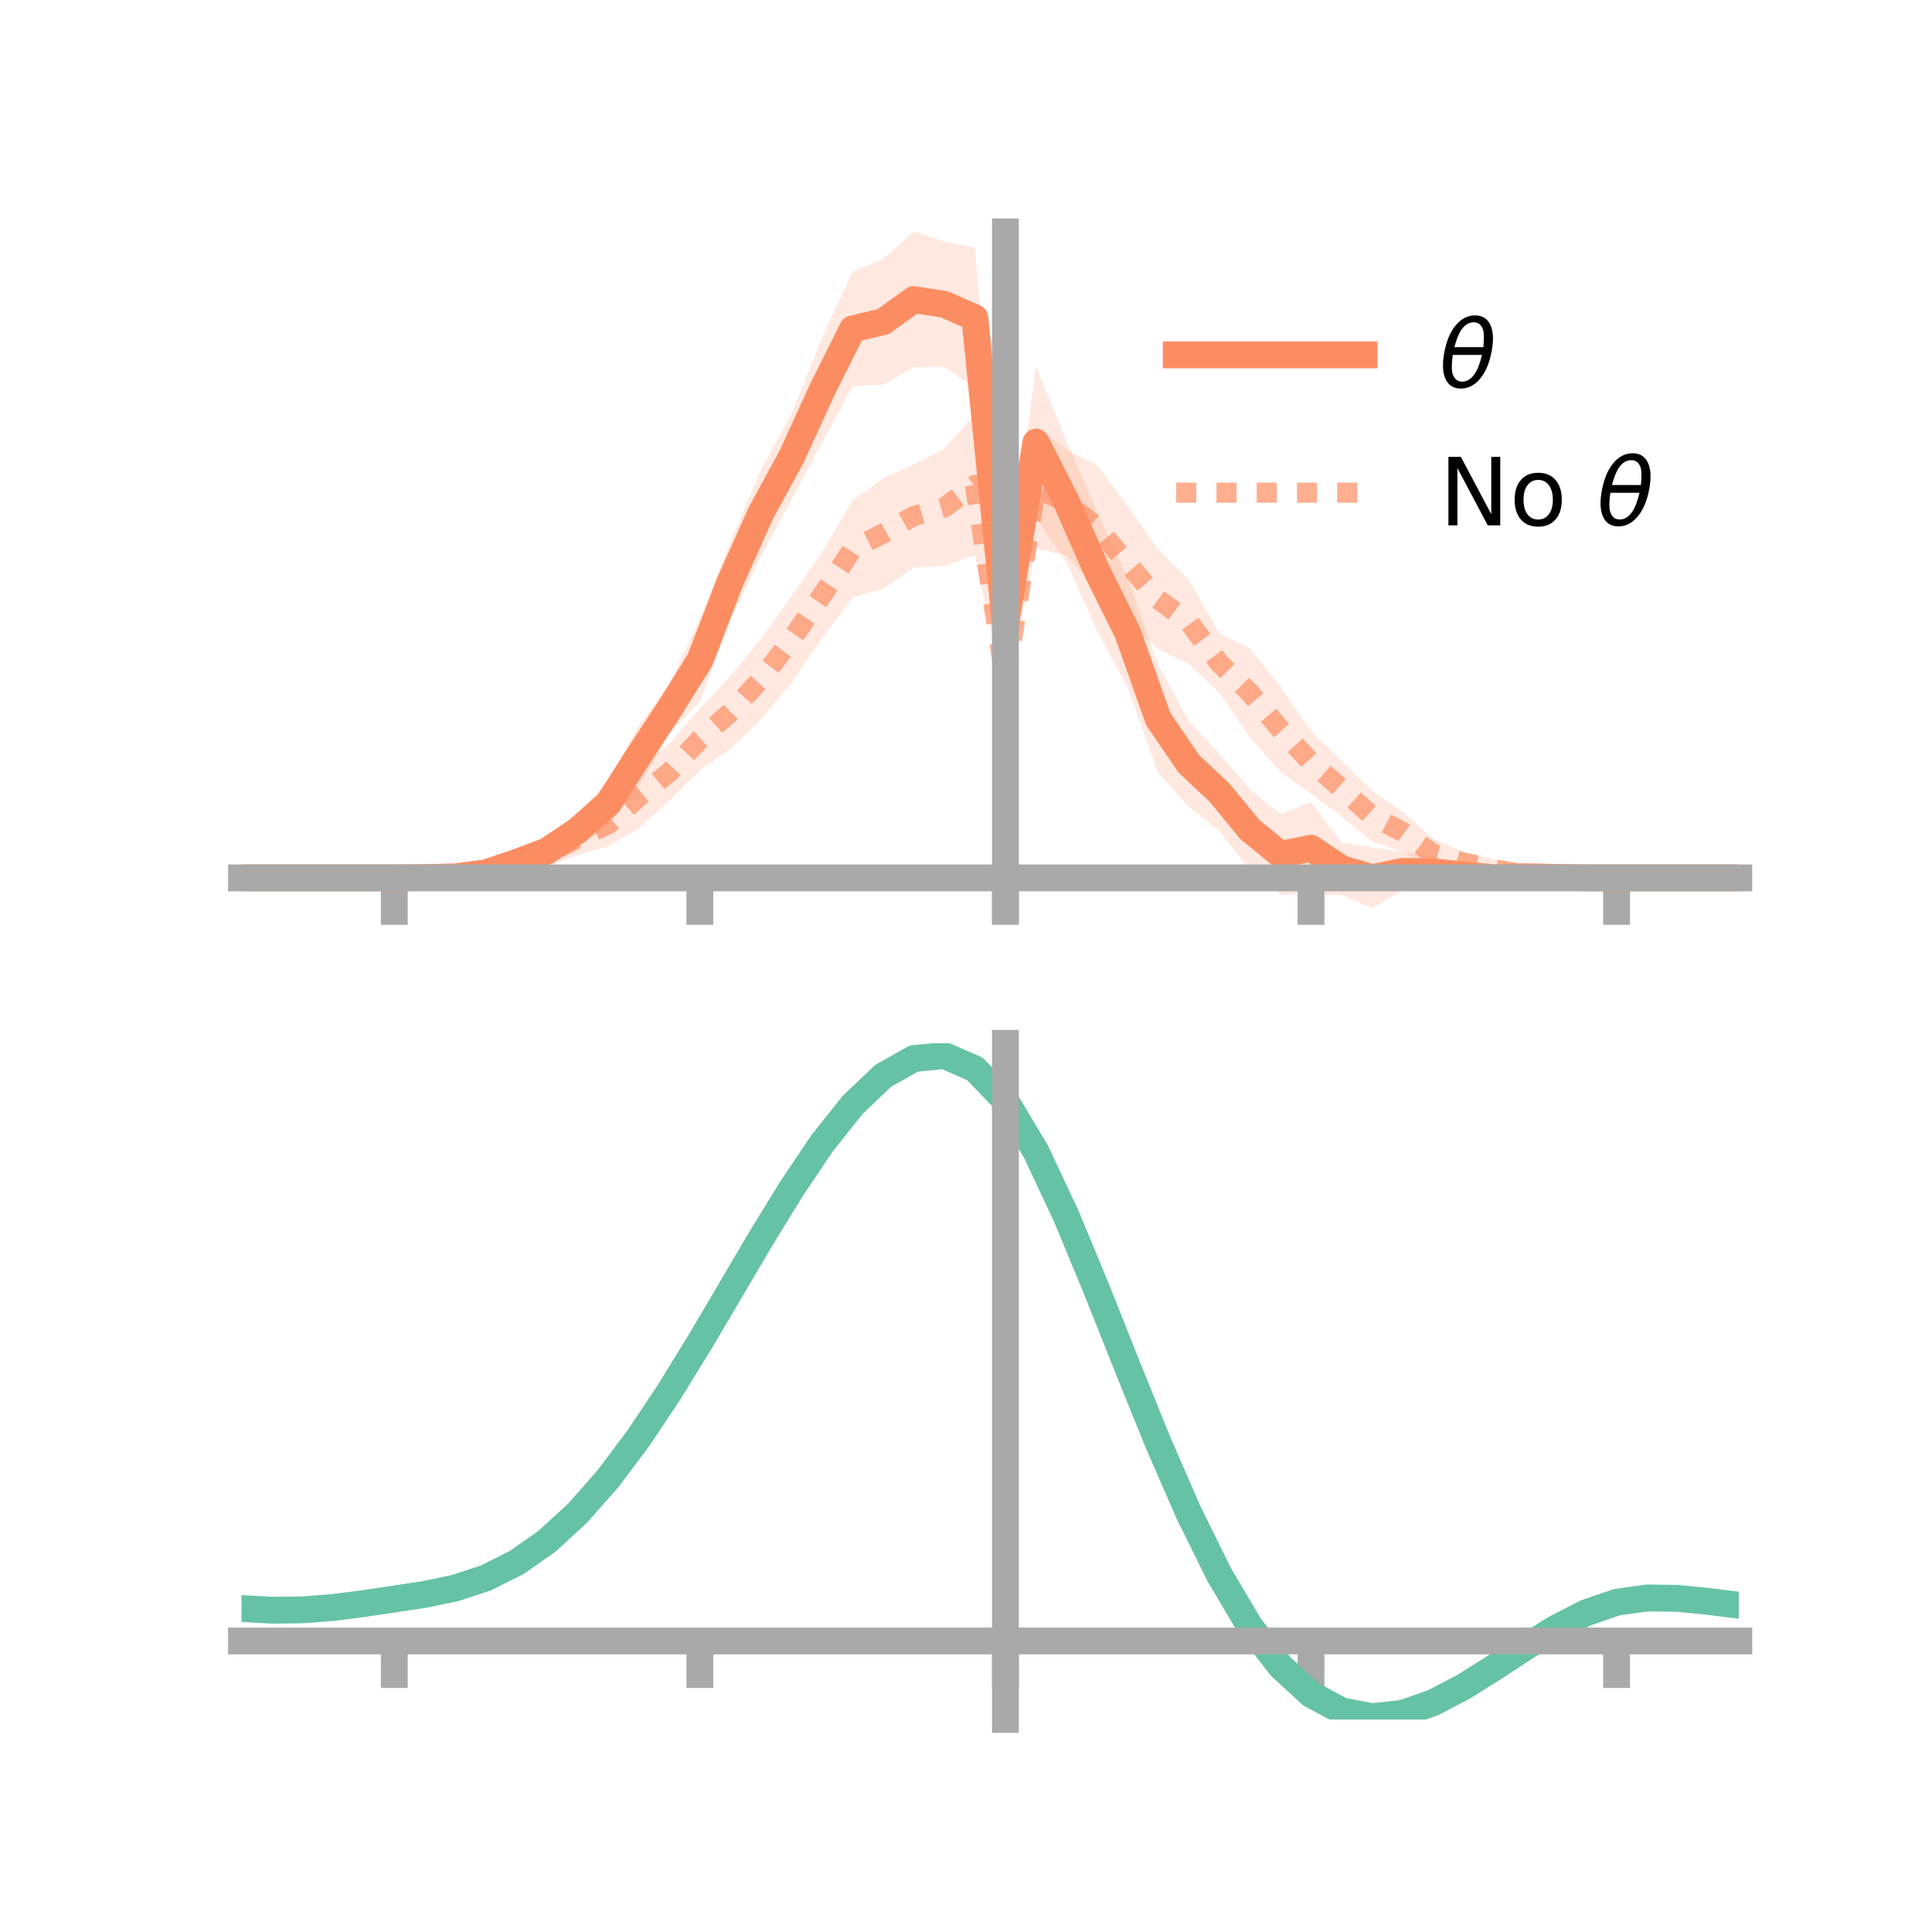 <?xml version="1.0" encoding="utf-8" standalone="no"?>
<!DOCTYPE svg PUBLIC "-//W3C//DTD SVG 1.1//EN"
  "http://www.w3.org/Graphics/SVG/1.1/DTD/svg11.dtd">
<!-- Created with matplotlib (https://matplotlib.org/) -->
<svg height="144pt" version="1.1" viewBox="0 0 144 144" width="144pt" xmlns="http://www.w3.org/2000/svg" xmlns:xlink="http://www.w3.org/1999/xlink">
 <defs>
  <style type="text/css">*{stroke-linecap:butt;stroke-linejoin:round;}</style>
 </defs>
 <g id="figure_1">
  <g id="patch_1">
   <path d="M 0 144 
L 144 144 
L 144 0 
L 0 0 
z
" style="fill:none;"/>
  </g>
  <g id="axes_1">
   <g id="patch_2">
    <path d="M 18 67.68 
L 129.6 67.68 
L 129.6 17.28 
L 18 17.28 
z
" style="fill:none;"/>
   </g>
   <g id="PolyCollection_1">
    <path clip-path="url(#p014734c559)" d="M 18 65.432 
L 18 65.432 
L 20.278 65.432 
L 22.555 65.432 
L 24.833 65.432 
L 27.11 65.432 
L 29.388 65.432 
L 31.665 65.295 
L 33.943 65.145 
L 36.22 64.595 
L 38.498 63.539 
L 40.776 62.487 
L 43.053 60.626 
L 45.331 58.165 
L 47.608 54.079 
L 49.886 51.027 
L 52.163 46.121 
L 54.441 40.396 
L 56.718 34.996 
L 58.996 30.857 
L 61.273 25.181 
L 63.551 20.237 
L 65.829 19.29 
L 68.106 17.28 
L 70.384 18.018 
L 72.661 18.445 
L 74.939 44.576 
L 77.216 27.317 
L 79.494 32.894 
L 81.771 38.178 
L 84.049 43.061 
L 86.327 49.596 
L 88.604 53.717 
L 90.882 56.189 
L 93.159 58.816 
L 95.437 60.699 
L 97.714 59.782 
L 99.992 62.778 
L 102.269 63.16 
L 104.547 63.516 
L 106.824 63.807 
L 109.102 64.411 
L 111.38 64.801 
L 113.657 64.928 
L 115.935 65.159 
L 118.212 65.336 
L 120.49 65.432 
L 122.767 65.432 
L 125.045 65.432 
L 127.322 65.432 
L 129.6 65.432 
L 129.6 65.432 
L 129.6 65.432 
L 127.322 65.432 
L 125.045 65.432 
L 122.767 65.432 
L 120.49 65.432 
L 118.212 65.524 
L 115.935 65.633 
L 113.657 65.763 
L 111.38 66.048 
L 109.102 66.013 
L 106.824 66.186 
L 104.547 66.375 
L 102.269 67.68 
L 99.992 66.711 
L 97.714 66.67 
L 95.437 66.678 
L 93.159 64.839 
L 90.882 61.938 
L 88.604 60.133 
L 86.327 57.571 
L 84.049 51.281 
L 81.771 46.986 
L 79.494 41.946 
L 77.216 38.599 
L 74.939 48.529 
L 72.661 28.93 
L 70.384 27.346 
L 68.106 27.384 
L 65.829 28.662 
L 63.551 28.795 
L 61.273 32.978 
L 58.996 37.244 
L 56.718 41.469 
L 54.441 46.223 
L 52.163 52.308 
L 49.886 54.684 
L 47.608 58.567 
L 45.331 61.609 
L 43.053 63.158 
L 40.776 64.363 
L 38.498 65.024 
L 36.22 65.509 
L 33.943 65.565 
L 31.665 65.528 
L 29.388 65.432 
L 27.11 65.432 
L 24.833 65.432 
L 22.555 65.432 
L 20.278 65.432 
L 18 65.432 
z
" style="fill:#fc8d62;fill-opacity:0.2;"/>
   </g>
   <g id="PolyCollection_2">
    <path clip-path="url(#p014734c559)" d="M 18 65.432 
L 18 65.432 
L 20.278 65.432 
L 22.555 65.432 
L 24.833 65.432 
L 27.11 65.432 
L 29.388 65.432 
L 31.665 65.371 
L 33.943 64.941 
L 36.22 64.573 
L 38.498 63.808 
L 40.776 62.672 
L 43.053 61.233 
L 45.331 59.814 
L 47.608 57.061 
L 49.886 55.447 
L 52.163 52.822 
L 54.441 50.379 
L 56.718 47.626 
L 58.996 44.419 
L 61.273 41.158 
L 63.551 37.298 
L 65.829 35.642 
L 68.106 34.619 
L 70.384 33.454 
L 72.661 30.897 
L 74.939 49.324 
L 77.216 31.777 
L 79.494 33.518 
L 81.771 34.684 
L 84.049 37.714 
L 86.327 40.96 
L 88.604 43.193 
L 90.882 47.214 
L 93.159 48.33 
L 95.437 51.185 
L 97.714 54.478 
L 99.992 56.714 
L 102.269 58.924 
L 104.547 60.51 
L 106.824 62.526 
L 109.102 63.505 
L 111.38 64.072 
L 113.657 64.665 
L 115.935 65.072 
L 118.212 65.336 
L 120.49 65.432 
L 122.767 65.432 
L 125.045 65.432 
L 127.322 65.432 
L 129.6 65.432 
L 129.6 65.432 
L 129.6 65.432 
L 127.322 65.432 
L 125.045 65.432 
L 122.767 65.432 
L 120.49 65.432 
L 118.212 65.494 
L 115.935 65.714 
L 113.657 65.674 
L 111.38 65.511 
L 109.102 65.088 
L 106.824 64.788 
L 104.547 63.506 
L 102.269 62.727 
L 99.992 60.834 
L 97.714 59.162 
L 95.437 57.538 
L 93.159 54.944 
L 90.882 51.626 
L 88.604 49.471 
L 86.327 48.398 
L 84.049 46.306 
L 81.771 43.915 
L 79.494 41.412 
L 77.216 40.884 
L 74.939 52.191 
L 72.661 41.382 
L 70.384 42.188 
L 68.106 42.297 
L 65.829 43.882 
L 63.551 44.524 
L 61.273 47.587 
L 58.996 50.877 
L 56.718 53.652 
L 54.441 55.805 
L 52.163 57.408 
L 49.886 59.676 
L 47.608 61.742 
L 45.331 63.066 
L 43.053 63.728 
L 40.776 64.621 
L 38.498 65.353 
L 36.22 65.613 
L 33.943 65.573 
L 31.665 65.492 
L 29.388 65.432 
L 27.11 65.432 
L 24.833 65.432 
L 22.555 65.432 
L 20.278 65.432 
L 18 65.432 
z
" style="fill:#fc8d62;fill-opacity:0.2;"/>
   </g>
   <g id="matplotlib.axis_1">
    <g id="xtick_1">
     <g id="line2d_1">
      <defs>
       <path d="M 0 0 
L 0 3.5 
" id="m9cc9f966ba" style="stroke:#a9a9a9;stroke-width:2;"/>
      </defs>
      <g>
       <use style="fill:#a9a9a9;stroke:#a9a9a9;stroke-width:2;" x="29.388" xlink:href="#m9cc9f966ba" y="65.432"/>
      </g>
     </g>
    </g>
    <g id="xtick_2">
     <g id="line2d_2">
      <g>
       <use style="fill:#a9a9a9;stroke:#a9a9a9;stroke-width:2;" x="52.163" xlink:href="#m9cc9f966ba" y="65.432"/>
      </g>
     </g>
    </g>
    <g id="xtick_3">
     <g id="line2d_3">
      <g>
       <use style="fill:#a9a9a9;stroke:#a9a9a9;stroke-width:2;" x="74.939" xlink:href="#m9cc9f966ba" y="65.432"/>
      </g>
     </g>
    </g>
    <g id="xtick_4">
     <g id="line2d_4">
      <g>
       <use style="fill:#a9a9a9;stroke:#a9a9a9;stroke-width:2;" x="97.714" xlink:href="#m9cc9f966ba" y="65.432"/>
      </g>
     </g>
    </g>
    <g id="xtick_5">
     <g id="line2d_5">
      <g>
       <use style="fill:#a9a9a9;stroke:#a9a9a9;stroke-width:2;" x="120.49" xlink:href="#m9cc9f966ba" y="65.432"/>
      </g>
     </g>
    </g>
   </g>
   <g id="matplotlib.axis_2"/>
   <g id="line2d_6">
    <path clip-path="url(#p014734c559)" d="M 18 65.432 
L 20.278 65.432 
L 22.555 65.432 
L 24.833 65.432 
L 27.11 65.432 
L 29.388 65.432 
L 31.665 65.411 
L 33.943 65.355 
L 36.22 65.052 
L 38.498 64.282 
L 40.776 63.425 
L 43.053 61.892 
L 45.331 59.887 
L 47.608 56.323 
L 49.886 52.855 
L 52.163 49.214 
L 54.441 43.309 
L 56.718 38.233 
L 58.996 34.051 
L 61.273 29.08 
L 63.551 24.516 
L 65.829 23.976 
L 68.106 22.332 
L 70.384 22.682 
L 72.661 23.687 
L 74.939 46.552 
L 77.216 32.958 
L 79.494 37.42 
L 81.771 42.582 
L 84.049 47.171 
L 86.327 53.583 
L 88.604 56.925 
L 90.882 59.063 
L 93.159 61.828 
L 95.437 63.688 
L 97.714 63.226 
L 99.992 64.745 
L 102.269 65.42 
L 104.547 64.945 
L 106.824 64.996 
L 109.102 65.212 
L 111.38 65.424 
L 113.657 65.346 
L 115.935 65.396 
L 118.212 65.43 
L 120.49 65.432 
L 122.767 65.432 
L 125.045 65.432 
L 127.322 65.432 
L 129.6 65.432 
" style="fill:none;stroke:#fc8d62;stroke-linecap:square;stroke-width:2;"/>
   </g>
   <g id="line2d_7">
    <path clip-path="url(#p014734c559)" d="M 18 65.432 
L 20.278 65.432 
L 22.555 65.432 
L 24.833 65.432 
L 27.11 65.432 
L 29.388 65.432 
L 31.665 65.431 
L 33.943 65.257 
L 36.22 65.093 
L 38.498 64.58 
L 40.776 63.646 
L 43.053 62.48 
L 45.331 61.44 
L 47.608 59.401 
L 49.886 57.562 
L 52.163 55.115 
L 54.441 53.092 
L 56.718 50.639 
L 58.996 47.648 
L 61.273 44.372 
L 63.551 40.911 
L 65.829 39.762 
L 68.106 38.458 
L 70.384 37.821 
L 72.661 36.139 
L 74.939 50.758 
L 77.216 36.33 
L 79.494 37.465 
L 81.771 39.3 
L 84.049 42.01 
L 86.327 44.679 
L 88.604 46.332 
L 90.882 49.42 
L 93.159 51.637 
L 95.437 54.361 
L 97.714 56.82 
L 99.992 58.774 
L 102.269 60.826 
L 104.547 62.008 
L 106.824 63.657 
L 109.102 64.297 
L 111.38 64.791 
L 113.657 65.17 
L 115.935 65.393 
L 118.212 65.415 
L 120.49 65.432 
L 122.767 65.432 
L 125.045 65.432 
L 127.322 65.432 
L 129.6 65.432 
" style="fill:none;stroke:#fc8d62;stroke-dasharray:1.5,1.5;stroke-dashoffset:0;stroke-opacity:0.7;stroke-width:1.5;"/>
   </g>
   <g id="patch_3">
    <path d="M 74.939 67.68 
L 74.939 17.28 
" style="fill:none;stroke:#a9a9a9;stroke-linecap:square;stroke-linejoin:miter;stroke-width:2;"/>
   </g>
   <g id="patch_4">
    <path d="M 129.6 67.68 
L 129.6 17.28 
" style="fill:none;"/>
   </g>
   <g id="patch_5">
    <path d="M 18 65.432 
L 129.6 65.432 
" style="fill:none;stroke:#a9a9a9;stroke-linecap:square;stroke-linejoin:miter;stroke-width:2;"/>
   </g>
   <g id="patch_6">
    <path d="M 18 17.28 
L 129.6 17.28 
" style="fill:none;"/>
   </g>
   <g id="legend_1">
    <g id="line2d_8">
     <path d="M 87.67 26.449 
L 101.67 26.449 
" style="fill:none;stroke:#fc8d62;stroke-linecap:square;stroke-width:2;"/>
    </g>
    <g id="line2d_9"/>
    <g id="text_1">
     <!-- $\theta$ -->
     <g transform="translate(107.27 28.899)scale(0.07 -0.07)">
      <defs>
       <path d="M 45.516 34.672 
L 14.453 34.672 
Q 12.359 20.062 14.5 13.875 
Q 17.188 6.25 24.469 6.25 
Q 31.781 6.25 37.359 13.922 
Q 42.234 20.656 45.516 34.672 
z
M 47.016 42.969 
Q 48.344 56.844 46.625 61.719 
Q 43.953 69.438 36.766 69.438 
Q 29.297 69.438 23.828 61.812 
Q 19.531 55.672 16.156 42.969 
z
M 38.188 76.766 
Q 49.906 76.766 54.594 66.406 
Q 59.281 56.109 55.719 37.844 
Q 52.203 19.625 43.453 9.281 
Q 34.766 -1.125 23.047 -1.125 
Q 11.281 -1.125 6.641 9.281 
Q 2 19.625 5.516 37.844 
Q 9.078 56.109 17.719 66.406 
Q 26.422 76.766 38.188 76.766 
z
" id="DejaVuSans-Oblique-952"/>
      </defs>
      <use transform="translate(0 0.234)" xlink:href="#DejaVuSans-Oblique-952"/>
     </g>
    </g>
    <g id="line2d_10">
     <path d="M 87.67 36.724 
L 101.67 36.724 
" style="fill:none;stroke:#fc8d62;stroke-dasharray:1.5,1.5;stroke-dashoffset:0;stroke-opacity:0.7;stroke-width:1.5;"/>
    </g>
    <g id="line2d_11"/>
    <g id="text_2">
     <!-- No $\theta$ -->
     <g transform="translate(107.27 39.174)scale(0.07 -0.07)">
      <defs>
       <path d="M 9.812 72.906 
L 23.094 72.906 
L 55.422 11.922 
L 55.422 72.906 
L 64.984 72.906 
L 64.984 0 
L 51.703 0 
L 19.391 60.984 
L 19.391 0 
L 9.812 0 
z
" id="DejaVuSans-78"/>
       <path d="M 30.609 48.391 
Q 23.391 48.391 19.188 42.75 
Q 14.984 37.109 14.984 27.297 
Q 14.984 17.484 19.156 11.844 
Q 23.344 6.203 30.609 6.203 
Q 37.797 6.203 41.984 11.859 
Q 46.188 17.531 46.188 27.297 
Q 46.188 37.016 41.984 42.703 
Q 37.797 48.391 30.609 48.391 
z
M 30.609 56 
Q 42.328 56 49.016 48.375 
Q 55.719 40.766 55.719 27.297 
Q 55.719 13.875 49.016 6.219 
Q 42.328 -1.422 30.609 -1.422 
Q 18.844 -1.422 12.172 6.219 
Q 5.516 13.875 5.516 27.297 
Q 5.516 40.766 12.172 48.375 
Q 18.844 56 30.609 56 
z
" id="DejaVuSans-111"/>
       <path id="DejaVuSans-32"/>
      </defs>
      <use transform="translate(0 0.234)" xlink:href="#DejaVuSans-78"/>
      <use transform="translate(74.805 0.234)" xlink:href="#DejaVuSans-111"/>
      <use transform="translate(135.986 0.234)" xlink:href="#DejaVuSans-32"/>
      <use transform="translate(167.773 0.234)" xlink:href="#DejaVuSans-Oblique-952"/>
     </g>
    </g>
   </g>
  </g>
  <g id="axes_2">
   <g id="patch_7">
    <path d="M 18 128.16 
L 129.6 128.16 
L 129.6 77.76 
L 18 77.76 
z
" style="fill:none;"/>
   </g>
   <g id="PolyCollection_3">
    <path clip-path="url(#pe2660716a9)" d="M 18 119.932 
L 18 119.847 
L 20.278 119.98 
L 22.555 119.952 
L 24.833 119.766 
L 27.11 119.461 
L 29.388 119.109 
L 31.665 118.754 
L 33.943 118.269 
L 36.22 117.505 
L 38.498 116.35 
L 40.776 114.727 
L 43.053 112.597 
L 45.331 109.96 
L 47.608 106.857 
L 49.886 103.36 
L 52.163 99.574 
L 54.441 95.628 
L 56.718 91.674 
L 58.996 87.881 
L 61.273 84.43 
L 63.551 81.506 
L 65.829 79.299 
L 68.106 77.991 
L 70.384 77.76 
L 72.661 78.771 
L 74.939 81.171 
L 77.216 85.029 
L 79.494 89.96 
L 81.771 95.536 
L 84.049 101.354 
L 86.327 107.062 
L 88.604 112.37 
L 90.882 117.05 
L 93.159 120.943 
L 95.437 123.959 
L 97.714 126.069 
L 99.992 127.304 
L 102.269 127.744 
L 104.547 127.502 
L 106.824 126.717 
L 109.102 125.542 
L 111.38 124.137 
L 113.657 122.663 
L 115.935 121.274 
L 118.212 120.117 
L 120.49 119.336 
L 122.767 119.019 
L 125.045 119.056 
L 127.322 119.293 
L 129.6 119.592 
L 129.6 119.702 
L 129.6 119.702 
L 127.322 119.427 
L 125.045 119.211 
L 122.767 119.185 
L 120.49 119.508 
L 118.212 120.299 
L 115.935 121.481 
L 113.657 122.911 
L 111.38 124.433 
L 109.102 125.884 
L 106.824 127.096 
L 104.547 127.905 
L 102.269 128.16 
L 99.992 127.728 
L 97.714 126.508 
L 95.437 124.437 
L 93.159 121.496 
L 90.882 117.713 
L 88.604 113.174 
L 86.327 108.029 
L 84.049 102.492 
L 81.771 96.845 
L 79.494 91.429 
L 77.216 86.637 
L 74.939 82.889 
L 72.661 80.564 
L 70.384 79.586 
L 68.106 79.811 
L 65.829 81.073 
L 63.551 83.198 
L 61.273 86.005 
L 58.996 89.314 
L 56.718 92.946 
L 54.441 96.727 
L 52.163 100.498 
L 49.886 104.116 
L 47.608 107.458 
L 45.331 110.429 
L 43.053 112.96 
L 40.776 115.013 
L 38.498 116.587 
L 36.22 117.71 
L 33.943 118.451 
L 31.665 118.918 
L 29.388 119.254 
L 27.11 119.582 
L 24.833 119.861 
L 22.555 120.028 
L 20.278 120.051 
L 18 119.932 
z
" style="fill:#66c2a5;fill-opacity:0.2;"/>
   </g>
   <g id="matplotlib.axis_3">
    <g id="xtick_6">
     <g id="line2d_12">
      <g>
       <use style="fill:#a9a9a9;stroke:#a9a9a9;stroke-width:2;" x="29.388" xlink:href="#m9cc9f966ba" y="122.308"/>
      </g>
     </g>
    </g>
    <g id="xtick_7">
     <g id="line2d_13">
      <g>
       <use style="fill:#a9a9a9;stroke:#a9a9a9;stroke-width:2;" x="52.163" xlink:href="#m9cc9f966ba" y="122.308"/>
      </g>
     </g>
    </g>
    <g id="xtick_8">
     <g id="line2d_14">
      <g>
       <use style="fill:#a9a9a9;stroke:#a9a9a9;stroke-width:2;" x="74.939" xlink:href="#m9cc9f966ba" y="122.308"/>
      </g>
     </g>
    </g>
    <g id="xtick_9">
     <g id="line2d_15">
      <g>
       <use style="fill:#a9a9a9;stroke:#a9a9a9;stroke-width:2;" x="97.714" xlink:href="#m9cc9f966ba" y="122.308"/>
      </g>
     </g>
    </g>
    <g id="xtick_10">
     <g id="line2d_16">
      <g>
       <use style="fill:#a9a9a9;stroke:#a9a9a9;stroke-width:2;" x="120.49" xlink:href="#m9cc9f966ba" y="122.308"/>
      </g>
     </g>
    </g>
   </g>
   <g id="matplotlib.axis_4"/>
   <g id="line2d_17">
    <path clip-path="url(#pe2660716a9)" d="M 18 119.89 
L 20.278 120.016 
L 22.555 119.99 
L 24.833 119.813 
L 27.11 119.522 
L 29.388 119.181 
L 31.665 118.836 
L 33.943 118.36 
L 36.22 117.608 
L 38.498 116.468 
L 40.776 114.87 
L 43.053 112.778 
L 45.331 110.195 
L 47.608 107.158 
L 49.886 103.738 
L 52.163 100.036 
L 54.441 96.177 
L 56.718 92.31 
L 58.996 88.598 
L 61.273 85.217 
L 63.551 82.352 
L 65.829 80.186 
L 68.106 78.901 
L 70.384 78.673 
L 72.661 79.668 
L 74.939 82.03 
L 77.216 85.833 
L 79.494 90.695 
L 81.771 96.191 
L 84.049 101.923 
L 86.327 107.546 
L 88.604 112.772 
L 90.882 117.381 
L 93.159 121.22 
L 95.437 124.198 
L 97.714 126.289 
L 99.992 127.516 
L 102.269 127.952 
L 104.547 127.704 
L 106.824 126.906 
L 109.102 125.713 
L 111.38 124.285 
L 113.657 122.787 
L 115.935 121.377 
L 118.212 120.208 
L 120.49 119.422 
L 122.767 119.102 
L 125.045 119.133 
L 127.322 119.36 
L 129.6 119.647 
" style="fill:none;stroke:#66c2a5;stroke-linecap:square;stroke-width:2;"/>
   </g>
   <g id="patch_8">
    <path d="M 74.939 128.16 
L 74.939 77.76 
" style="fill:none;stroke:#a9a9a9;stroke-linecap:square;stroke-linejoin:miter;stroke-width:2;"/>
   </g>
   <g id="patch_9">
    <path d="M 129.6 128.16 
L 129.6 77.76 
" style="fill:none;"/>
   </g>
   <g id="patch_10">
    <path d="M 18 122.308 
L 129.6 122.308 
" style="fill:none;stroke:#a9a9a9;stroke-linecap:square;stroke-linejoin:miter;stroke-width:2;"/>
   </g>
   <g id="patch_11">
    <path d="M 18 77.76 
L 129.6 77.76 
" style="fill:none;"/>
   </g>
  </g>
 </g>
 <defs>
  <clipPath id="p014734c559">
   <rect height="50.4" width="111.6" x="18" y="17.28"/>
  </clipPath>
  <clipPath id="pe2660716a9">
   <rect height="50.4" width="111.6" x="18" y="77.76"/>
  </clipPath>
 </defs>
</svg>
